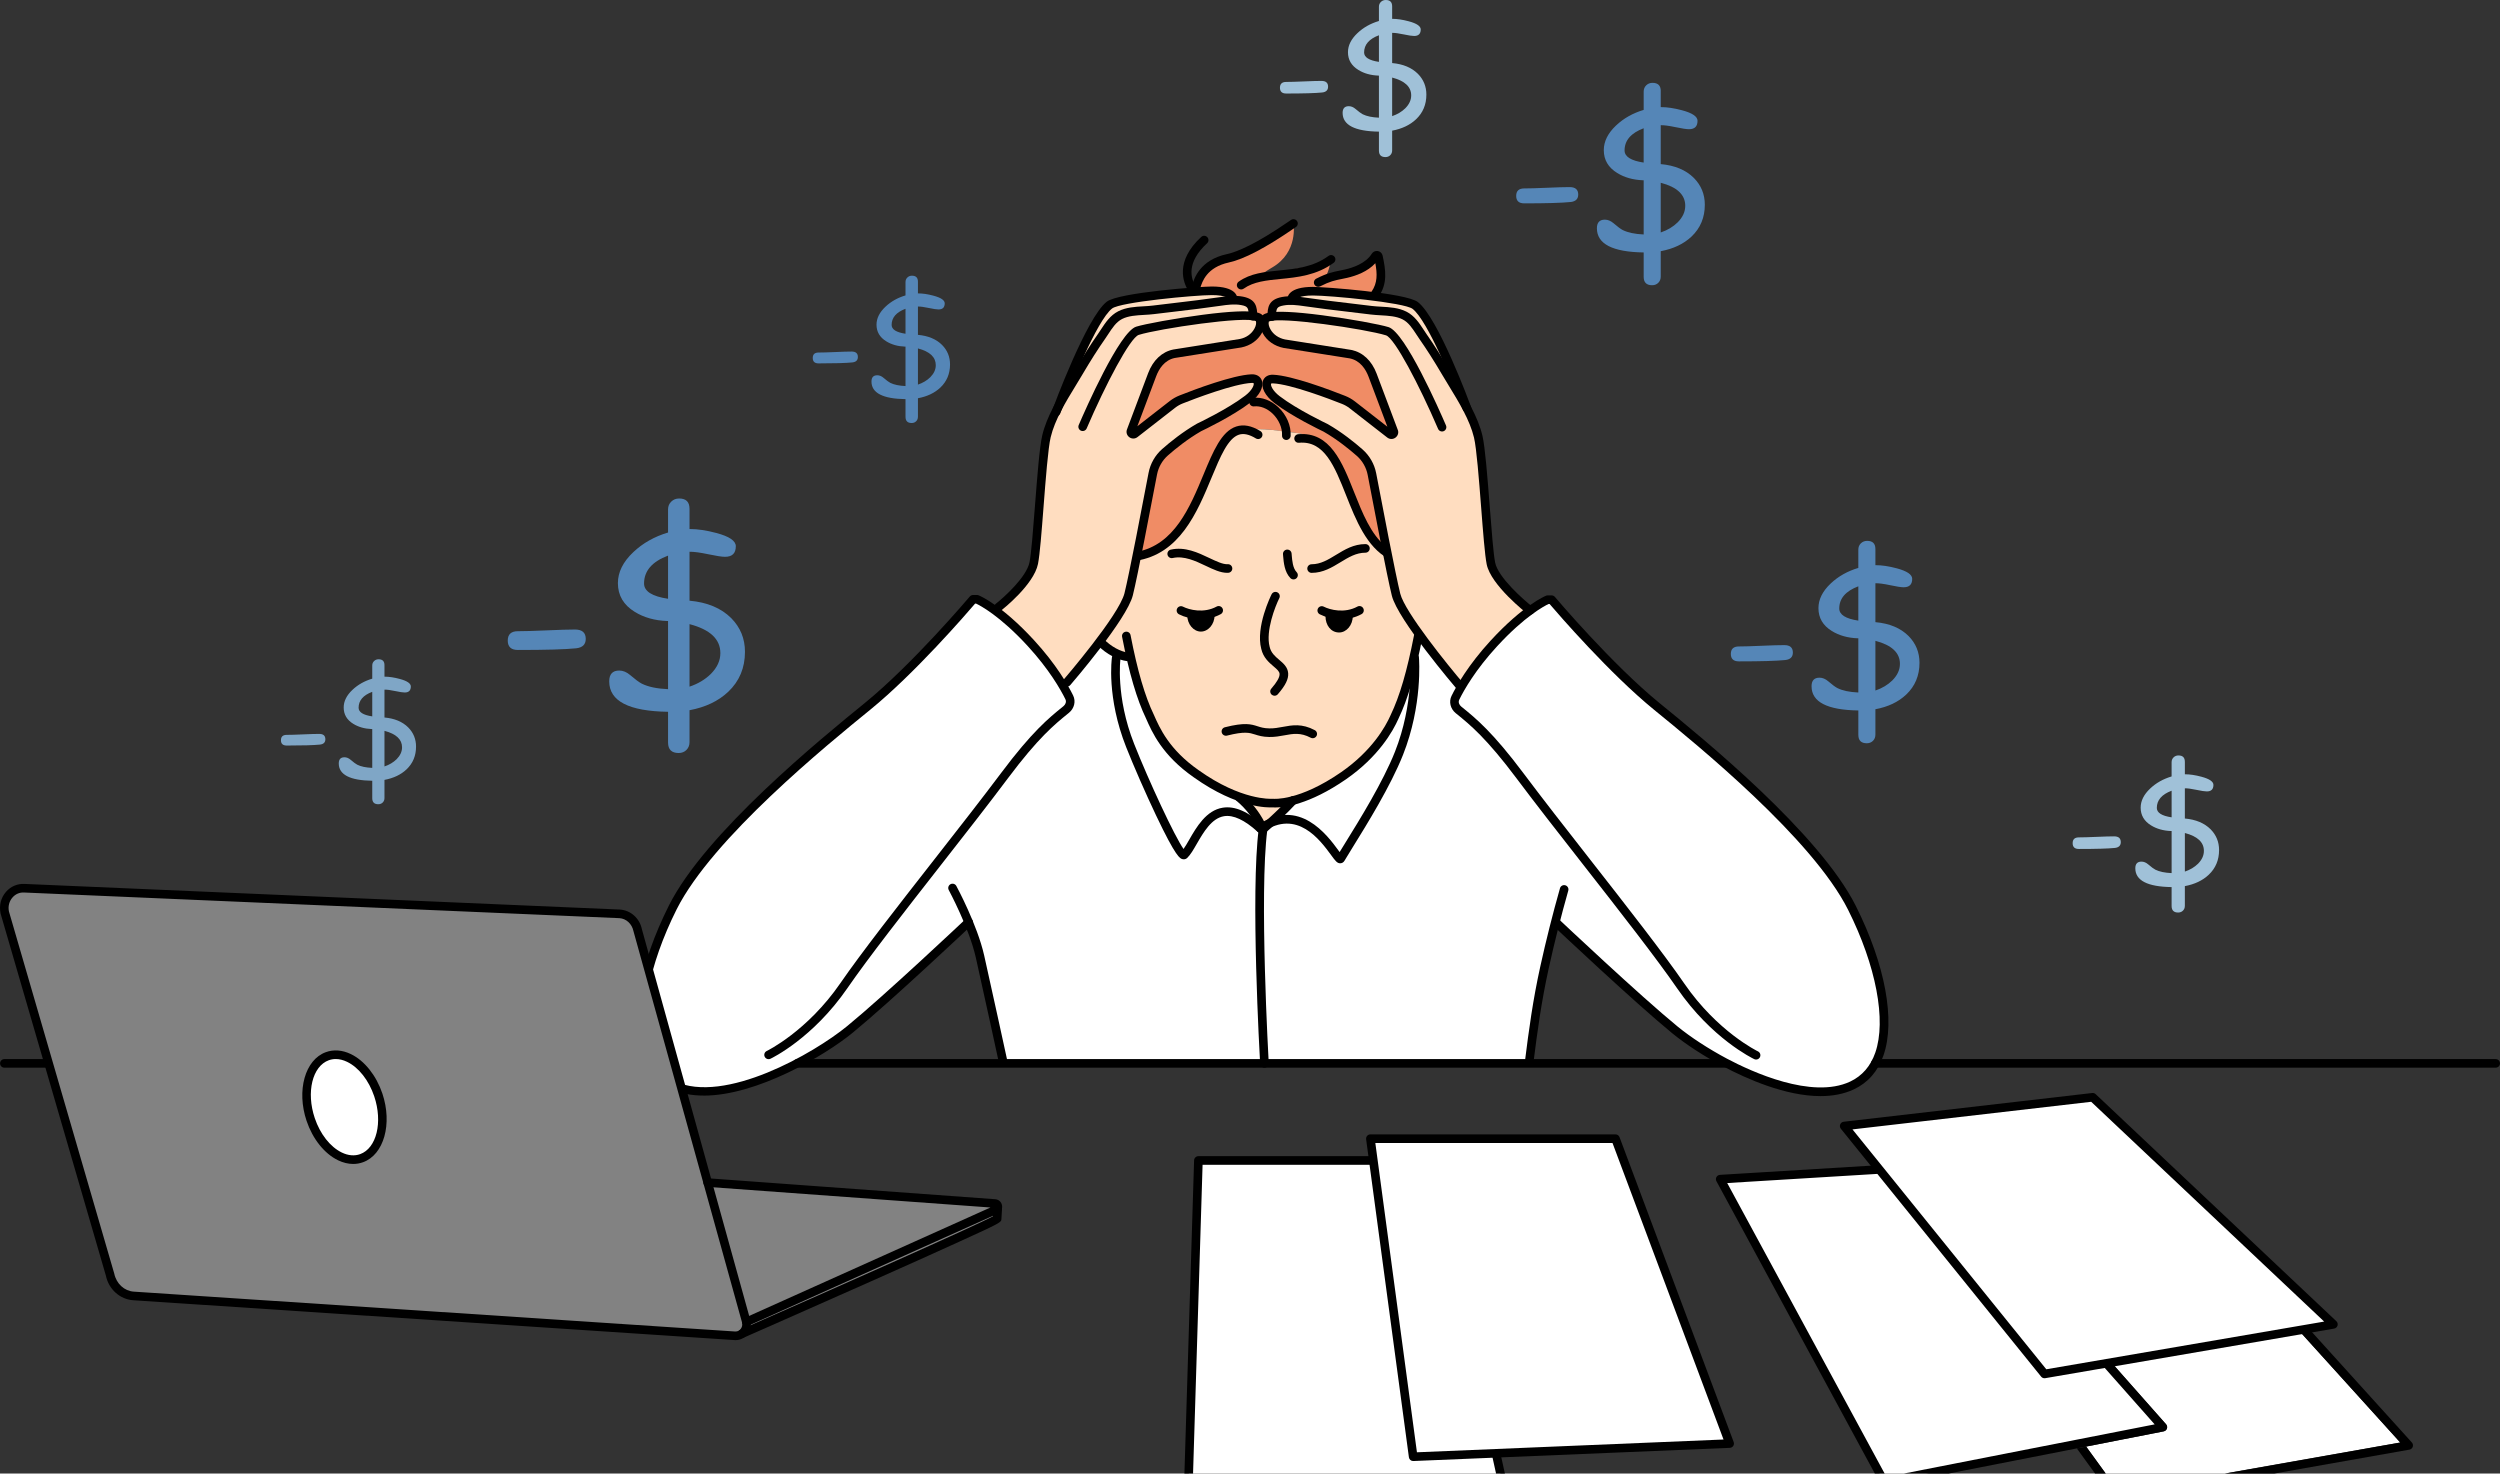 <svg width="151" height="89" viewBox="0 0 151 89" fill="none" xmlns="http://www.w3.org/2000/svg">
<rect x="0" y="0" width="151" height="89" fill="#333333" stroke="none"/>
<g clip-path="url(#clip0_859_2018)">
<path d="M83.595 24.093C83.388 23.603 83.252 23.082 83 22.612C82.875 22.379 82.717 22.159 82.51 21.991C82.315 21.835 82.089 21.714 81.863 21.61C81.337 21.368 80.773 21.214 80.207 21.095C79.589 20.965 78.962 20.881 78.334 20.818C78.289 20.814 78.26 20.835 78.246 20.866L77.562 20.758C77.12 20.668 76.721 20.407 76.503 20.013C76.395 19.817 76.329 19.595 76.38 19.376C76.594 19.506 76.824 19.599 77.076 19.618C77.406 19.643 77.731 19.54 78.046 19.439C79.349 19.018 80.652 18.599 81.954 18.179C82.437 18.024 82.959 17.838 83.225 17.408C83.584 16.825 83.322 16.076 83.053 15.448C82.789 15.632 82.525 15.815 82.261 15.999C82.049 16.147 81.833 16.297 81.587 16.379C81.076 16.549 80.463 16.42 80.029 16.737C80.183 16.625 80.37 15.899 80.388 15.716C80.069 15.814 79.775 15.996 79.44 16.073C79.084 16.155 78.713 16.15 78.356 16.228C77.924 16.321 77.377 16.494 76.854 16.721C76.842 16.721 76.829 16.72 76.817 16.72C76.576 16.715 76.331 16.731 76.084 16.759L76.218 16.56C76.395 16.43 76.601 16.294 76.844 16.153C78.434 15.229 78.126 13.5 78.126 13.5C77.98 13.591 75.648 15.281 74.169 15.602C72.533 15.958 72.32 17.127 72.219 17.415L74.612 18.948L75.116 18.198C75.254 18.239 75.377 18.299 75.473 18.387C75.462 18.402 75.451 18.419 75.446 18.437C75.419 18.535 75.497 18.627 75.569 18.699C75.606 18.736 75.644 18.772 75.682 18.81C75.693 18.896 75.691 18.992 75.676 19.1C76.283 19.12 76.173 19.632 75.987 19.991C75.681 20.604 74.937 20.769 74.31 20.833C72.753 21.353 70.206 20.957 69.6 22.966C69.293 23.805 68.09 25.627 68.637 26.317C69.684 25.778 70.124 24.412 71.322 24.08L71.231 24.183C76.892 21.702 77.731 23.297 72.425 25.819C71.144 26.694 69.972 27.213 69.627 28.616C69.402 29.801 68.948 32.181 68.588 33.953C68.717 33.887 68.842 33.807 68.961 33.705C69.84 33.048 69.784 33.66 70.773 32.564C71.927 31.249 73.08 28.439 73.355 27.672C74.289 25.425 76.101 25.881 78.354 26.155C79.453 26.319 80.543 27.012 81.203 28.985C81.587 30.19 82.191 31.248 82.905 32.562C83.131 32.98 83.436 33.23 83.815 33.541C83.473 31.831 83.071 29.728 82.864 28.638C82.769 28.136 82.51 27.681 82.125 27.343C81.639 26.915 80.899 26.319 80.067 25.842C80.067 25.842 78.231 24.978 77.127 24.133C76.358 23.544 76.332 22.871 76.89 22.895C77.92 22.94 79.998 23.705 80.945 24.072C81.403 24.444 81.835 24.848 82.328 25.176C82.626 25.373 82.948 25.537 83.229 25.757C83.462 25.939 83.691 26.152 83.98 26.239C84.039 26.256 84.121 26.206 84.112 26.138C84.023 25.437 83.873 24.747 83.596 24.093L83.595 24.093Z" fill="#F08C65"/>
<path d="M83.817 33.54C83.437 33.229 83.133 32.979 82.907 32.562C82.193 31.247 81.588 30.19 81.204 28.985C80.545 27.012 79.455 26.319 78.356 26.155C76.104 25.881 74.291 25.425 73.357 27.672C73.082 28.438 71.928 31.25 70.775 32.564C69.786 33.66 69.841 33.048 68.962 33.705C68.844 33.807 68.719 33.887 68.59 33.953C68.416 34.813 68.264 35.53 68.172 35.898C68.022 36.496 67.276 37.597 66.465 38.669L66.93 39.238C66.935 39.241 68.303 39.895 68.303 39.895C68.303 39.895 68.688 41.868 69.347 43.347C70.005 44.826 70.995 45.758 70.995 45.758C70.995 45.758 70.995 45.766 70.995 45.779C71.014 45.782 71.034 45.79 71.052 45.809C71.532 46.324 72.16 46.655 72.775 46.982C73.046 47.126 73.393 47.485 73.671 47.615C73.848 47.697 74.409 47.873 74.79 48.03C74.846 48.052 74.897 48.075 74.943 48.097C75.055 48.149 75.135 48.197 75.156 48.235C75.329 48.544 75.794 48.92 75.927 49.247C75.988 49.396 76.069 49.557 76.204 49.653C76.356 49.76 76.557 49.745 76.714 49.656C77.097 49.442 77.259 48.97 77.559 48.669C77.935 48.291 78.504 48.148 78.996 47.993C79.56 47.814 80.091 47.555 80.612 47.278C81.676 46.712 82.652 45.988 83.327 44.976C83.34 44.956 83.358 44.945 83.377 44.938C83.67 44.538 84.039 43.982 84.397 43.292C85.166 41.813 85.441 39.731 85.441 39.731C85.441 39.731 85.893 39.69 86.478 39.331C85.528 38.098 84.504 36.649 84.32 35.92C84.213 35.493 84.025 34.59 83.815 33.54H83.817Z" fill="#FFDDC0"/>
<path d="M111.859 54.838C109.732 50.594 103.045 45.09 100.09 42.685C97.135 40.28 93.717 36.222 93.717 36.222H93.481C93.481 36.222 92.312 36.693 90.532 38.546L88.203 41.461C88.203 41.461 86.789 39.588 85.933 38.485C85.923 38.472 85.905 38.466 85.89 38.473C85.596 38.618 85.792 39.704 85.45 39.88C85.445 39.783 85.166 41.811 84.397 43.291C84.039 43.98 83.67 44.535 83.377 44.935C83.358 44.942 83.341 44.954 83.327 44.974C82.652 45.987 81.676 46.711 80.612 47.276C80.091 47.553 79.56 47.812 78.996 47.991C78.504 48.146 77.935 48.289 77.559 48.666C77.259 48.969 77.097 49.44 76.715 49.654C76.557 49.743 76.356 49.758 76.204 49.651C76.069 49.556 75.988 49.394 75.927 49.245C75.794 48.918 75.33 48.542 75.156 48.233C75.135 48.195 75.055 48.147 74.944 48.095C74.914 48.097 74.885 48.098 74.855 48.101L74.79 48.029C74.41 47.872 73.849 47.697 73.671 47.613C73.393 47.484 73.046 47.124 72.775 46.981C72.16 46.655 71.532 46.323 71.052 45.807C71.034 45.788 71.015 45.781 70.995 45.778C70.995 45.764 70.995 45.756 70.995 45.756C70.995 45.756 70.006 44.825 69.347 43.346C68.688 41.866 68.303 39.894 68.303 39.894L66.935 39.239C66.621 39.114 66.365 38.994 66.324 38.925C66.125 39.278 64.329 41.673 64.216 41.442C63.899 40.8 63.572 40.268 62.262 38.843C62.158 38.73 62.057 38.624 61.957 38.52C61.313 37.998 60.613 37.525 60.106 36.869C59.414 36.361 59.012 36.199 59.012 36.199H58.775C58.775 36.199 55.357 40.257 52.402 42.662C49.447 45.067 42.761 50.572 40.633 54.815C38.506 59.059 37.62 64.127 40.633 65.542C43.647 66.957 49.025 64.068 51.33 62.182C53.452 60.446 57.745 56.415 58.413 55.787C58.963 56.186 59.199 57.004 59.337 57.715C59.771 59.929 60.205 62.143 60.639 64.356C60.639 64.356 92.237 64.437 92.36 64.18C92.542 61.352 93.172 58.482 93.926 55.739C93.968 55.73 93.991 55.724 93.991 55.724C93.991 55.724 98.86 60.32 101.165 62.206C103.47 64.092 108.847 66.98 111.861 65.565C114.875 64.15 113.988 59.082 111.861 54.838H111.859Z" fill="white"/>
<path d="M68.586 33.954C68.946 32.181 69.4 29.801 69.625 28.616C69.97 27.213 71.142 26.695 72.423 25.82C77.729 23.298 76.89 21.703 71.229 24.184L71.32 24.08C70.122 24.412 69.683 25.779 68.635 26.318C68.088 25.628 69.291 23.806 69.598 22.967C70.204 20.957 72.751 21.354 74.308 20.834C74.935 20.77 75.678 20.605 75.985 19.991C76.171 19.634 76.281 19.122 75.673 19.101C75.801 18.218 74.993 18.081 74.285 18.144L74.468 18.027C74.359 17.768 73.917 17.635 73.301 17.588C71.348 17.436 67.62 18.141 67.009 18.431C65.445 20.122 63.989 24.349 63.204 26.35C62.832 27.825 62.778 33.014 62.313 34.38L60.102 36.87C60.61 37.527 61.31 38 61.954 38.522C62.154 38.684 62.348 38.85 62.529 39.028C62.564 39.025 62.596 39.052 62.614 39.082C63.268 39.764 63.771 40.562 64.308 41.333C64.694 40.882 65.614 39.791 66.462 38.669C67.273 37.596 68.018 36.495 68.168 35.898C68.261 35.531 68.412 34.813 68.587 33.953L68.586 33.954Z" fill="#FFDDC0"/>
<path d="M90.051 34.034C89.814 32.855 89.578 27.609 89.283 26.372C89.145 25.796 88.896 25.221 88.601 24.66C88.192 23.579 86.511 19.253 85.478 18.453C84.915 18.017 80.875 17.65 79.563 17.597C79.455 17.592 79.363 17.59 79.295 17.59C78.019 17.59 78.019 18.049 78.019 18.049L78.201 18.166C77.958 18.149 77.713 18.152 77.479 18.196C76.883 18.308 76.814 18.563 76.813 19.123C76.582 19.154 76.432 19.21 76.4 19.3C76.311 19.543 76.38 19.794 76.501 20.013C76.719 20.407 77.118 20.669 77.56 20.758L78.244 20.866C78.258 20.835 78.287 20.814 78.332 20.819C78.96 20.881 79.587 20.966 80.205 21.095C80.771 21.214 81.334 21.369 81.861 21.61C82.087 21.714 82.313 21.834 82.507 21.992C82.714 22.159 82.873 22.38 82.998 22.612C83.251 23.082 83.386 23.603 83.593 24.093C83.87 24.747 84.019 25.436 84.109 26.138C84.117 26.205 84.035 26.256 83.977 26.238C83.689 26.152 83.458 25.94 83.226 25.757C82.945 25.536 82.622 25.373 82.325 25.175C81.831 24.848 81.4 24.443 80.942 24.072C79.995 23.703 77.917 22.939 76.887 22.894C76.329 22.87 76.354 23.543 77.123 24.132C78.227 24.978 80.063 25.841 80.063 25.841C80.896 26.319 81.636 26.914 82.122 27.343C82.506 27.681 82.766 28.135 82.861 28.638C83.067 29.728 83.469 31.83 83.812 33.54C84.022 34.59 84.21 35.492 84.317 35.92C84.5 36.649 85.525 38.097 86.475 39.331C86.51 39.376 86.546 39.421 86.58 39.466C87.434 40.566 88.198 41.462 88.198 41.462L90.528 38.548C90.532 38.543 92.174 36.69 92.174 36.69C90.505 35.333 90.073 34.154 90.049 34.034L90.051 34.034Z" fill="#FFDDC0"/>
<path d="M77.031 48.772C76.946 48.772 76.888 48.768 76.859 48.765H76.828C76.644 48.776 74.763 48.844 72.108 46.953C70.198 45.624 69.585 44.228 69.219 43.393C68.662 42.236 68.201 40.666 67.774 38.462C67.747 38.321 67.839 38.185 67.981 38.158C68.122 38.13 68.259 38.222 68.286 38.364C68.705 40.523 69.152 42.052 69.694 43.176C70.042 43.969 70.618 45.282 72.409 46.527C74.978 48.357 76.78 48.247 76.8 48.246H76.875C76.886 48.245 76.897 48.246 76.908 48.247C76.922 48.248 78.455 48.405 81.011 46.636C82.853 45.355 83.672 43.924 83.997 43.185C84.542 42.052 84.989 40.523 85.408 38.363C85.435 38.222 85.571 38.13 85.713 38.157C85.855 38.184 85.947 38.321 85.92 38.462C85.492 40.666 85.031 42.235 84.471 43.401C84.128 44.182 83.256 45.708 81.309 47.062C79.063 48.616 77.547 48.771 77.033 48.771L77.031 48.772Z" fill="black"/>
<path d="M68.118 39.413C67.713 39.36 67.117 39.081 66.609 38.543C66.55 38.608 66.491 38.673 66.433 38.739C66.38 38.809 66.325 38.878 66.269 38.947C66.861 39.552 67.553 39.863 68.049 39.928C68.061 39.93 68.073 39.93 68.084 39.93C68.213 39.93 68.325 39.836 68.343 39.705C68.362 39.563 68.261 39.432 68.119 39.413L68.118 39.413Z" fill="black"/>
<path d="M76.983 42.023C76.923 42.023 76.862 42.002 76.813 41.96C76.704 41.865 76.692 41.701 76.787 41.593C77.133 41.195 77.301 40.895 77.286 40.703C77.275 40.554 77.14 40.433 76.922 40.248C76.645 40.012 76.3 39.719 76.18 39.191C75.83 37.864 76.765 35.974 76.805 35.894C76.87 35.766 77.026 35.713 77.154 35.778C77.284 35.842 77.336 35.998 77.271 36.126C77.023 36.621 76.435 38.114 76.686 39.066C76.77 39.434 77.008 39.637 77.26 39.851C77.515 40.067 77.778 40.291 77.806 40.663C77.833 41.013 77.64 41.405 77.18 41.933C77.129 41.992 77.057 42.023 76.984 42.023H76.983Z" fill="black"/>
<path d="M74.12 34.599C73.718 34.599 73.283 34.394 72.825 34.175C72.209 33.883 71.51 33.552 70.83 33.705C70.69 33.736 70.55 33.649 70.518 33.509C70.487 33.369 70.574 33.229 70.715 33.198C71.571 33.004 72.357 33.376 73.049 33.706C73.47 33.905 73.867 34.096 74.156 34.078C74.301 34.07 74.422 34.179 74.431 34.323C74.439 34.466 74.329 34.589 74.185 34.597C74.164 34.598 74.142 34.599 74.121 34.599L74.12 34.599Z" fill="black"/>
<path d="M79.221 34.601C79.077 34.601 78.961 34.484 78.961 34.341C78.961 34.198 79.078 34.081 79.221 34.081C79.765 34.081 80.217 33.806 80.694 33.515C81.22 33.195 81.763 32.863 82.472 32.863C82.616 32.863 82.732 32.98 82.732 33.123C82.732 33.266 82.615 33.383 82.472 33.383C81.91 33.383 81.452 33.662 80.966 33.958C80.447 34.274 79.911 34.601 79.221 34.601H79.221Z" fill="black"/>
<path d="M83.69 32.996C82.799 32.27 82.291 30.991 81.793 29.737C81.076 27.928 80.338 26.056 78.413 26.226C78.27 26.238 78.164 26.365 78.177 26.507C78.19 26.65 78.31 26.758 78.459 26.743C79.988 26.606 80.603 28.147 81.309 29.928C81.898 31.415 82.543 33.04 83.864 33.75C83.831 33.493 83.774 33.241 83.69 32.995V32.996Z" fill="black"/>
<path d="M76.128 26.037C75.587 25.708 75.11 25.618 74.67 25.761C73.776 26.052 73.276 27.257 72.696 28.653C71.862 30.661 70.928 32.9 68.678 33.33C68.653 33.511 68.624 33.691 68.594 33.872C71.251 33.487 72.31 30.942 73.177 28.852C73.708 27.575 74.166 26.472 74.832 26.255C75.117 26.162 75.453 26.236 75.856 26.481C75.979 26.556 76.14 26.517 76.214 26.395C76.29 26.272 76.251 26.112 76.128 26.037H76.128Z" fill="black"/>
<path d="M77.696 26.574C77.691 26.574 77.687 26.574 77.682 26.574C77.538 26.566 77.428 26.444 77.435 26.3C77.459 25.844 77.238 25.337 76.858 24.976C76.527 24.663 76.122 24.506 75.745 24.545C75.604 24.561 75.474 24.456 75.459 24.314C75.443 24.171 75.547 24.043 75.69 24.028C76.219 23.973 76.774 24.181 77.216 24.599C77.711 25.068 77.987 25.714 77.955 26.328C77.947 26.466 77.832 26.574 77.695 26.574H77.696Z" fill="black"/>
<path fill-rule="evenodd" clip-rule="evenodd" d="M72.887 37.139C72.619 37.153 72.328 37.148 72.064 37.082C72.01 37.073 71.957 37.058 71.903 37.047C71.836 37.046 71.779 37.035 71.723 37.02C71.717 37.067 71.711 37.114 71.711 37.163C71.711 37.711 72.096 38.148 72.535 38.148C72.975 38.148 73.36 37.71 73.36 37.163C73.36 37.136 73.355 37.112 73.353 37.086C73.198 37.12 73.037 37.133 72.887 37.14L72.887 37.139Z" fill="black"/>
<path fill-rule="evenodd" clip-rule="evenodd" d="M81.475 37.054C81.285 37.071 81.096 37.092 80.905 37.097C80.64 37.103 80.326 37.103 80.109 36.93C80.076 37.019 80.059 37.114 80.059 37.216C80.059 37.764 80.388 38.203 80.882 38.203C81.322 38.203 81.707 37.764 81.707 37.216C81.707 37.155 81.7 37.096 81.691 37.038C81.619 37.044 81.547 37.05 81.475 37.054Z" fill="black"/>
<path d="M79.287 44.588C79.246 44.588 79.205 44.579 79.166 44.558C78.551 44.234 78.102 44.316 77.582 44.413C77.298 44.465 77.005 44.52 76.663 44.514C76.258 44.508 76.017 44.431 75.804 44.363C75.466 44.256 75.173 44.162 74.11 44.431C73.97 44.465 73.829 44.382 73.793 44.243C73.758 44.104 73.843 43.962 73.982 43.927C75.19 43.621 75.566 43.741 75.963 43.868C76.159 43.931 76.344 43.99 76.671 43.995C76.959 44.001 77.216 43.952 77.488 43.902C78.052 43.797 78.635 43.69 79.41 44.1C79.538 44.167 79.586 44.324 79.519 44.451C79.471 44.539 79.382 44.589 79.288 44.589L79.287 44.588Z" fill="black"/>
<path d="M72.493 37.4C71.998 37.4 71.541 37.271 71.213 37.105C71.085 37.04 71.033 36.883 71.099 36.755C71.164 36.628 71.321 36.576 71.449 36.641C71.838 36.838 72.705 37.059 73.484 36.637C73.61 36.568 73.768 36.615 73.837 36.742C73.906 36.868 73.859 37.026 73.733 37.094C73.326 37.315 72.897 37.4 72.493 37.4Z" fill="black"/>
<path d="M80.998 37.4C80.502 37.4 80.045 37.271 79.717 37.105C79.588 37.04 79.538 36.883 79.603 36.755C79.667 36.628 79.825 36.576 79.953 36.641C80.342 36.839 81.209 37.06 81.988 36.637C82.114 36.568 82.272 36.615 82.341 36.742C82.41 36.868 82.364 37.026 82.237 37.094C81.83 37.315 81.401 37.4 80.998 37.4Z" fill="black"/>
<path d="M78.129 34.997C78.061 34.997 77.994 34.971 77.942 34.919C77.581 34.55 77.534 33.967 77.501 33.58L77.493 33.478C77.48 33.335 77.586 33.209 77.729 33.196C77.877 33.184 77.999 33.289 78.012 33.431L78.021 33.538C78.046 33.849 78.085 34.32 78.315 34.556C78.415 34.659 78.413 34.823 78.31 34.923C78.26 34.973 78.194 34.997 78.128 34.997H78.129Z" fill="black"/>
<path d="M60.315 36.925C60.238 36.925 60.162 36.891 60.11 36.825C60.021 36.712 60.041 36.549 60.154 36.461C60.658 36.066 62.006 34.847 62.183 33.958C62.289 33.431 62.397 32.039 62.511 30.565C62.648 28.8 62.79 26.974 62.954 26.287C63.225 25.149 63.916 24.018 64.526 23.021C64.66 22.802 64.792 22.586 64.916 22.376C65.447 21.476 65.879 20.798 66.315 20.175C66.379 20.084 66.44 19.99 66.502 19.895C66.762 19.498 67.056 19.048 67.539 18.803C68.015 18.561 68.551 18.53 69.07 18.501C69.269 18.489 69.457 18.479 69.635 18.456C70.077 18.401 70.518 18.349 70.96 18.297C71.836 18.193 72.743 18.087 73.628 17.956C74.095 17.887 74.59 17.827 75.058 17.915C75.869 18.068 75.935 18.54 75.937 19.097C75.937 19.241 75.823 19.363 75.676 19.358C75.533 19.358 75.416 19.242 75.416 19.098C75.415 18.599 75.382 18.505 74.963 18.426C74.574 18.353 74.146 18.405 73.706 18.471C72.812 18.603 71.903 18.71 71.022 18.814C70.581 18.865 70.141 18.917 69.701 18.972C69.505 18.997 69.299 19.009 69.1 19.02C68.635 19.047 68.154 19.074 67.776 19.266C67.417 19.449 67.185 19.804 66.939 20.18C66.874 20.279 66.809 20.378 66.743 20.473C66.315 21.084 65.889 21.753 65.366 22.639C65.241 22.852 65.108 23.07 64.972 23.292C64.382 24.256 63.714 25.35 63.461 26.407C63.306 27.056 63.16 28.941 63.031 30.605C62.916 32.095 62.807 33.503 62.695 34.06C62.443 35.319 60.556 36.807 60.476 36.87C60.428 36.907 60.371 36.925 60.315 36.925Z" fill="black"/>
<path d="M64.448 41.469C64.388 41.469 64.328 41.449 64.278 41.407C64.169 41.313 64.157 41.149 64.251 41.04C64.284 41.001 67.583 37.169 67.919 35.83C68.197 34.722 69.028 30.378 69.373 28.563C69.478 28.007 69.77 27.495 70.195 27.121C70.681 26.694 71.44 26.081 72.297 25.589C72.303 25.586 72.309 25.582 72.315 25.58C72.334 25.572 74.139 24.718 75.208 23.899C75.642 23.567 75.757 23.247 75.721 23.151C75.714 23.132 75.662 23.125 75.614 23.128C74.528 23.175 72.141 24.089 71.436 24.368C71.273 24.432 71.12 24.52 70.981 24.627L68.704 26.4C68.554 26.517 68.351 26.517 68.2 26.4C68.05 26.282 68.001 26.086 68.079 25.912L69.347 22.541C69.643 21.756 70.183 21.248 70.869 21.11L74.89 20.474C75.267 20.398 75.588 20.174 75.761 19.861C75.859 19.684 75.891 19.529 75.857 19.398C75.23 19.069 69.985 19.852 68.781 20.227C68.261 20.39 66.772 23.228 65.634 25.878C65.577 26.009 65.424 26.07 65.291 26.014C65.159 25.957 65.098 25.805 65.155 25.672C65.557 24.736 67.617 20.046 68.626 19.731C69.135 19.572 70.956 19.232 72.629 19.014C76.109 18.561 76.25 18.951 76.335 19.183C76.439 19.468 76.399 19.78 76.217 20.111C75.97 20.558 75.519 20.877 74.982 20.985L70.96 21.621C70.327 21.749 69.997 22.291 69.834 22.723L68.697 25.745L70.662 24.215C70.842 24.078 71.038 23.967 71.245 23.885C72.174 23.517 74.457 22.657 75.592 22.608C75.889 22.596 76.123 22.731 76.211 22.973C76.352 23.359 76.083 23.884 75.526 24.311C74.442 25.141 72.71 25.968 72.547 26.045C71.732 26.514 71.006 27.1 70.54 27.51C70.202 27.808 69.969 28.217 69.885 28.659C69.539 30.479 68.706 34.834 68.424 35.956C68.059 37.413 64.785 41.217 64.646 41.378C64.595 41.438 64.522 41.469 64.448 41.469V41.469Z" fill="black"/>
<path d="M63.796 25.14C63.766 25.14 63.736 25.134 63.706 25.124C63.571 25.075 63.502 24.926 63.551 24.791C63.635 24.562 65.624 19.173 66.85 18.222C67.572 17.664 72.526 17.305 73.193 17.305C74.656 17.305 74.73 17.903 74.73 18.023C74.73 18.167 74.613 18.283 74.47 18.283C74.338 18.283 74.228 18.185 74.211 18.057C74.192 18.027 74.031 17.824 73.194 17.824C72.17 17.824 67.671 18.245 67.171 18.633C66.25 19.346 64.6 23.448 64.041 24.969C64.002 25.074 63.902 25.14 63.796 25.14H63.796Z" fill="black"/>
<path d="M42.505 66.173C41.788 66.173 41.114 66.053 40.521 65.775C39.666 65.374 39.063 64.684 38.73 63.725C37.998 61.617 38.622 58.242 40.4 54.697C42.603 50.301 49.602 44.603 52.237 42.459C55.138 40.097 58.541 36.07 58.575 36.03C58.624 35.972 58.697 35.938 58.775 35.938H59.011C59.045 35.938 59.077 35.944 59.108 35.957C59.164 35.978 60.486 36.525 62.453 38.666C63.803 40.133 64.514 41.39 64.818 42.008C64.992 42.361 64.887 42.791 64.563 43.054L64.502 43.104C63.705 43.75 62.714 44.554 60.874 47.013C59.758 48.505 58.342 50.316 56.842 52.233C54.669 55.011 52.423 57.883 51.189 59.676C49.105 62.705 46.639 63.9 46.535 63.949C46.406 64.009 46.25 63.956 46.188 63.826C46.126 63.697 46.181 63.542 46.311 63.48C46.336 63.468 48.759 62.289 50.759 59.383C52.002 57.576 54.254 54.697 56.431 51.913C57.929 49.998 59.344 48.189 60.457 46.703C62.334 44.193 63.354 43.365 64.173 42.701L64.235 42.651C64.348 42.559 64.428 42.395 64.351 42.237C64.059 41.644 63.375 40.438 62.07 39.017C60.386 37.185 59.192 36.569 58.956 36.458H58.896C58.365 37.08 55.259 40.671 52.568 42.863C49.956 44.989 43.02 50.635 40.866 54.931C39.176 58.303 38.546 61.608 39.224 63.557C39.51 64.378 40.021 64.967 40.745 65.307C43.768 66.725 49.166 63.617 51.164 61.981C53.436 60.123 58.276 55.558 58.324 55.512C58.429 55.414 58.593 55.418 58.693 55.522C58.792 55.626 58.787 55.791 58.682 55.889C58.634 55.935 53.78 60.513 51.495 62.383C49.797 63.773 45.713 66.175 42.506 66.175L42.505 66.173Z" fill="black"/>
<path d="M92.416 37.129C92.361 37.129 92.304 37.111 92.257 37.074C92.166 37.004 90.049 35.343 89.796 34.084C89.684 33.527 89.575 32.12 89.46 30.63C89.33 28.966 89.185 27.08 89.03 26.431C88.778 25.375 88.109 24.281 87.52 23.317C87.384 23.094 87.251 22.876 87.125 22.663C86.603 21.777 86.177 21.109 85.748 20.497C85.682 20.402 85.618 20.303 85.552 20.204C85.306 19.828 85.074 19.472 84.715 19.29C84.337 19.097 83.855 19.07 83.391 19.044C83.192 19.032 82.986 19.02 82.79 18.996C82.35 18.941 81.91 18.889 81.469 18.837C80.589 18.733 79.679 18.626 78.786 18.494C78.346 18.429 77.918 18.377 77.529 18.45C77.11 18.528 77.076 18.624 77.076 19.121C77.076 19.264 76.959 19.381 76.815 19.381C76.671 19.381 76.554 19.264 76.555 19.121C76.555 18.564 76.622 18.091 77.432 17.939C77.9 17.851 78.395 17.91 78.862 17.979C79.748 18.11 80.654 18.217 81.531 18.32C81.972 18.372 82.415 18.425 82.855 18.48C83.034 18.502 83.222 18.513 83.421 18.524C83.939 18.553 84.476 18.584 84.952 18.826C85.435 19.072 85.729 19.522 85.989 19.919C86.051 20.014 86.112 20.108 86.175 20.198C86.613 20.822 87.044 21.5 87.575 22.398C87.699 22.609 87.831 22.824 87.965 23.045C88.575 24.042 89.266 25.172 89.537 26.309C89.701 26.997 89.842 28.823 89.98 30.588C90.094 32.062 90.202 33.454 90.307 33.981C90.486 34.87 92.006 36.218 92.577 36.663C92.691 36.751 92.711 36.914 92.622 37.027C92.571 37.093 92.495 37.128 92.416 37.128V37.129Z" fill="black"/>
<path d="M88.202 41.721C88.128 41.721 88.055 41.69 88.004 41.63C87.858 41.459 84.433 37.438 84.068 35.982C83.784 34.851 82.953 30.503 82.608 28.685C82.524 28.243 82.292 27.834 81.953 27.536C81.487 27.126 80.761 26.539 79.946 26.071C79.784 25.994 78.052 25.167 76.968 24.337C76.41 23.91 76.141 23.385 76.282 22.999C76.37 22.758 76.599 22.621 76.902 22.634C78.037 22.683 80.32 23.544 81.249 23.911C81.457 23.994 81.653 24.104 81.83 24.241L83.797 25.773L82.659 22.749C82.496 22.318 82.166 21.776 81.522 21.646L77.523 21.014C76.974 20.903 76.523 20.585 76.276 20.138C76.094 19.807 76.054 19.495 76.158 19.21C76.243 18.977 76.385 18.589 79.864 19.041C81.538 19.258 83.358 19.598 83.868 19.758C84.877 20.072 86.936 24.762 87.339 25.699C87.395 25.831 87.334 25.984 87.202 26.041C87.07 26.097 86.917 26.036 86.86 25.904C85.722 23.255 84.233 20.416 83.713 20.254C82.509 19.879 77.265 19.096 76.637 19.425C76.603 19.555 76.636 19.711 76.733 19.887C76.906 20.2 77.227 20.425 77.616 20.503L81.615 21.135C82.311 21.275 82.851 21.783 83.148 22.567L84.422 25.953C84.494 26.113 84.445 26.309 84.294 26.427C84.144 26.544 83.941 26.544 83.79 26.427L81.512 24.653C81.374 24.547 81.221 24.46 81.058 24.396C80.353 24.116 77.967 23.202 76.881 23.155C76.832 23.151 76.78 23.16 76.773 23.178C76.738 23.275 76.853 23.594 77.287 23.927C78.356 24.745 80.161 25.598 80.18 25.607C80.186 25.61 80.192 25.613 80.198 25.617C81.054 26.108 81.814 26.721 82.3 27.148C82.725 27.523 83.017 28.035 83.122 28.59C83.466 30.403 84.296 34.74 84.576 35.858C84.855 36.969 87.433 40.16 88.403 41.295C88.497 41.404 88.483 41.568 88.374 41.661C88.324 41.703 88.264 41.723 88.205 41.723L88.202 41.721ZM83.933 26.139C83.934 26.142 83.936 26.146 83.938 26.149L83.933 26.139Z" fill="black"/>
<path d="M88.604 24.918C88.498 24.918 88.398 24.852 88.359 24.747C87.827 23.295 86.242 19.369 85.321 18.656C84.82 18.269 80.322 17.848 79.298 17.848C78.46 17.848 78.299 18.051 78.281 18.081C78.263 18.208 78.155 18.306 78.022 18.306C77.878 18.306 77.762 18.19 77.762 18.047C77.762 17.927 77.835 17.328 79.298 17.328C79.965 17.328 84.92 17.687 85.641 18.246C86.868 19.196 88.769 24.35 88.849 24.569C88.898 24.704 88.829 24.853 88.693 24.902C88.664 24.913 88.633 24.918 88.604 24.918Z" fill="black"/>
<path d="M109.959 66.205C107.847 66.205 105.498 65.162 104.074 64.407C102.937 63.804 101.815 63.074 100.997 62.404C98.712 60.534 93.858 55.956 93.81 55.911C93.705 55.812 93.7 55.648 93.799 55.543C93.898 55.439 94.063 55.435 94.168 55.533C94.216 55.579 99.056 60.144 101.328 62.003C102.121 62.652 103.211 63.361 104.319 63.949C105.782 64.725 109.436 66.413 111.747 65.329C112.471 64.989 112.983 64.4 113.268 63.579C113.945 61.63 113.315 58.325 111.625 54.953C109.471 50.657 102.536 45.011 99.924 42.885C97.233 40.694 94.126 37.102 93.595 36.48H93.535C93.301 36.59 92.106 37.206 90.421 39.04C89.117 40.459 88.432 41.666 88.14 42.259C88.062 42.417 88.142 42.581 88.256 42.673L88.318 42.723C89.137 43.388 90.156 44.214 92.034 46.725C93.147 48.212 94.561 50.021 96.059 51.936C98.237 54.719 100.488 57.598 101.731 59.405C103.736 62.319 106.154 63.49 106.179 63.502C106.309 63.564 106.364 63.719 106.302 63.848C106.24 63.978 106.085 64.033 105.955 63.971C105.851 63.922 103.386 62.728 101.302 59.699C100.068 57.906 97.822 55.033 95.649 52.256C94.149 50.339 92.733 48.528 91.617 47.036C89.778 44.578 88.786 43.773 87.99 43.127L87.928 43.077C87.604 42.814 87.499 42.384 87.673 42.031C87.977 41.413 88.689 40.157 90.038 38.689C92.006 36.549 93.328 36.002 93.383 35.98C93.414 35.968 93.447 35.961 93.48 35.961H93.717C93.794 35.961 93.866 35.995 93.916 36.054C93.951 36.094 97.353 40.121 100.255 42.482C102.89 44.628 109.888 50.325 112.093 54.721C113.87 58.266 114.494 61.641 113.761 63.749C113.428 64.707 112.825 65.397 111.97 65.799C111.356 66.086 110.671 66.205 109.959 66.205H109.959Z" fill="black"/>
<path d="M60.568 64.295C60.447 64.295 60.34 64.211 60.313 64.09C60.304 64.046 59.343 59.623 58.935 57.818C58.534 56.048 57.317 53.781 57.305 53.759C57.236 53.632 57.284 53.474 57.411 53.406C57.537 53.338 57.696 53.386 57.763 53.512C57.815 53.607 59.026 55.863 59.443 57.704C59.852 59.512 60.813 63.935 60.823 63.98C60.853 64.121 60.764 64.259 60.623 64.289C60.605 64.293 60.586 64.295 60.568 64.295V64.295Z" fill="black"/>
<path d="M74.968 17.483C74.887 17.483 74.807 17.445 74.756 17.374C74.672 17.258 74.699 17.096 74.816 17.012C75.519 16.507 76.378 16.423 77.287 16.333C78.287 16.234 79.321 16.132 80.243 15.457C80.36 15.371 80.522 15.397 80.608 15.513C80.692 15.629 80.668 15.791 80.552 15.876C79.515 16.636 78.359 16.749 77.338 16.85C76.5 16.933 75.71 17.011 75.12 17.434C75.074 17.466 75.021 17.483 74.968 17.483Z" fill="black"/>
<path d="M72.218 17.673C72.189 17.673 72.16 17.668 72.132 17.658C71.996 17.61 71.924 17.462 71.972 17.327C71.979 17.305 71.988 17.277 71.998 17.244C72.126 16.823 72.467 15.704 74.112 15.346C74.694 15.22 75.816 14.773 77.863 13.362C77.927 13.318 77.97 13.288 77.987 13.278C78.109 13.202 78.27 13.239 78.346 13.361C78.423 13.482 78.386 13.643 78.264 13.719C78.249 13.727 78.214 13.752 78.16 13.789C76.461 14.961 75.136 15.656 74.223 15.854C72.877 16.147 72.61 17.022 72.496 17.396C72.484 17.437 72.473 17.471 72.463 17.499C72.426 17.606 72.325 17.672 72.217 17.672L72.218 17.673Z" fill="black"/>
<path d="M83.061 18.015C83.01 18.015 82.958 18 82.912 17.968C82.794 17.886 82.765 17.725 82.847 17.607C83.204 17.092 83.188 16.541 83.07 15.898C82.601 16.408 81.904 16.659 81.362 16.783C81.245 16.809 81.138 16.831 81.034 16.852C80.638 16.931 80.326 16.993 79.739 17.294C79.611 17.36 79.454 17.309 79.388 17.181C79.323 17.054 79.373 16.897 79.501 16.831C80.153 16.496 80.532 16.421 80.932 16.342C81.031 16.322 81.135 16.301 81.246 16.276C81.689 16.175 82.487 15.918 82.854 15.328C82.932 15.202 83.076 15.136 83.222 15.162C83.366 15.186 83.479 15.295 83.51 15.438C83.701 16.327 83.815 17.126 83.276 17.902C83.225 17.975 83.144 18.014 83.061 18.014L83.061 18.015Z" fill="black"/>
<path d="M71.99 17.674C71.903 17.674 71.817 17.631 71.768 17.551C71.471 17.07 70.953 15.791 72.554 14.311C72.66 14.214 72.825 14.22 72.922 14.326C73.02 14.431 73.014 14.596 72.908 14.693C71.637 15.868 71.926 16.817 72.212 17.279C72.287 17.401 72.249 17.561 72.126 17.637C72.084 17.663 72.037 17.676 71.99 17.676L71.99 17.674Z" fill="black"/>
<path d="M71.501 51.902C71.478 51.902 71.455 51.899 71.432 51.895C71.277 51.86 71.042 51.807 69.824 49.245C69.204 47.939 68.478 46.284 68.02 45.126C66.828 42.114 67.149 39.788 67.163 39.691C67.184 39.549 67.316 39.451 67.459 39.471C67.601 39.492 67.7 39.623 67.679 39.766C67.676 39.788 67.367 42.061 68.504 44.935C69.39 47.172 70.953 50.533 71.486 51.278C71.594 51.127 71.712 50.922 71.834 50.71C72.264 49.963 72.852 48.941 73.858 48.784C74.586 48.67 75.387 49.018 76.303 49.849C76.409 49.945 76.417 50.11 76.32 50.215C76.223 50.322 76.059 50.329 75.952 50.233C75.171 49.525 74.494 49.211 73.939 49.297C73.18 49.416 72.685 50.277 72.286 50.968C72.08 51.326 71.902 51.635 71.704 51.822C71.647 51.874 71.576 51.903 71.5 51.903L71.501 51.902Z" fill="black"/>
<path d="M80.946 52.143C80.763 52.143 80.654 51.995 80.403 51.652C79.734 50.739 78.342 48.837 76.279 50.254C76.16 50.336 75.998 50.306 75.917 50.188C75.836 50.07 75.865 49.907 75.984 49.826C78.463 48.122 80.179 50.464 80.825 51.345C80.853 51.385 80.883 51.426 80.913 51.465C81.013 51.301 81.13 51.113 81.259 50.903C82.11 49.53 83.533 47.232 84.257 45.402C85.4 42.517 85.187 39.778 85.184 39.75C85.173 39.607 85.279 39.482 85.422 39.469C85.564 39.459 85.691 39.564 85.704 39.707C85.714 39.823 85.931 42.59 84.742 45.593C84 47.466 82.562 49.789 81.702 51.177C81.495 51.511 81.322 51.792 81.199 52C81.149 52.084 81.061 52.138 80.964 52.142C80.958 52.142 80.953 52.142 80.946 52.142V52.143Z" fill="black"/>
<path d="M92.359 64.438C92.348 64.438 92.337 64.438 92.326 64.436C92.183 64.418 92.082 64.288 92.1 64.145C92.345 62.196 92.584 60.416 93.034 58.375C93.383 56.793 93.782 55.203 94.223 53.65C94.262 53.512 94.407 53.431 94.545 53.471C94.683 53.511 94.763 53.654 94.724 53.792C94.287 55.336 93.889 56.915 93.543 58.487C93.098 60.507 92.86 62.275 92.616 64.211C92.6 64.342 92.487 64.439 92.358 64.439L92.359 64.438Z" fill="black"/>
<path d="M76.289 50.343C76.269 50.343 76.25 50.341 76.231 50.336C76.15 50.317 76.083 50.261 76.05 50.186C75.744 49.482 75.269 48.852 74.677 48.363C74.566 48.272 74.55 48.108 74.642 47.997C74.733 47.886 74.898 47.871 75.009 47.962C75.574 48.428 76.042 49.011 76.377 49.661C76.913 49.187 77.431 48.684 77.92 48.162C78.018 48.057 78.183 48.051 78.288 48.15C78.394 48.248 78.399 48.412 78.301 48.517C77.721 49.136 77.101 49.729 76.459 50.28C76.411 50.321 76.351 50.343 76.29 50.343H76.289Z" fill="black"/>
<path d="M76.371 64.489C76.234 64.489 76.119 64.382 76.112 64.244C76.088 63.823 75.525 53.896 76.03 50.051C76.049 49.908 76.183 49.807 76.322 49.827C76.465 49.845 76.565 49.976 76.547 50.118C76.049 53.914 76.626 64.111 76.632 64.214C76.641 64.357 76.531 64.48 76.387 64.488C76.382 64.488 76.377 64.488 76.372 64.488L76.371 64.489Z" fill="black"/>
<path d="M150.738 64.488H113.268C113.124 64.488 113.008 64.372 113.008 64.228C113.008 64.085 113.125 63.969 113.268 63.969H150.738C150.883 63.969 150.999 64.085 150.999 64.228C150.999 64.372 150.882 64.488 150.738 64.488Z" fill="black"/>
<path d="M104.199 64.488H48.159C48.015 64.488 47.898 64.372 47.898 64.228C47.898 64.085 48.015 63.969 48.159 63.969H104.199C104.343 63.969 104.459 64.085 104.459 64.228C104.459 64.372 104.342 64.488 104.199 64.488Z" fill="black"/>
<path d="M39.867 64.488H0.264C0.12 64.488 0.004 64.372 0.004 64.228C0.004 64.085 0.121 63.969 0.264 63.969H39.867C40.011 63.969 40.127 64.085 40.127 64.228C40.127 64.372 40.011 64.488 39.867 64.488Z" fill="black"/>
<path d="M138.844 80.352L139.451 80.247L140.937 79.992L126.399 66.277L111.389 68.013L113.306 70.385L113.507 70.633L103.898 71.22L113.802 89.499L130.634 86.199L127.226 82.346L127.528 82.294L130.83 86.026C130.891 86.096 130.911 86.194 130.881 86.282C130.851 86.37 130.777 86.435 130.685 86.454L126.002 87.372L128.002 90.127L144.973 87.126L138.843 80.352H138.844Z" fill="white"/>
<path d="M104.47 87.193L97.575 68.777H82.772L82.914 69.835L82.949 70.095H72.385L71.758 90.411H90.939L90.36 87.78L90.624 87.769L104.47 87.193Z" fill="white"/>
<path d="M145.678 87.128L139.453 80.25L138.845 80.354L144.976 87.129L128.004 90.13L126.005 87.375L125.441 87.485L127.677 90.567C127.726 90.635 127.806 90.674 127.888 90.674C127.903 90.674 127.919 90.673 127.934 90.67L145.53 87.558C145.623 87.542 145.7 87.476 145.73 87.386C145.761 87.297 145.741 87.198 145.677 87.128H145.678Z" fill="black"/>
<path d="M126.005 87.373L130.688 86.454C130.779 86.436 130.854 86.371 130.884 86.282C130.914 86.195 130.894 86.097 130.832 86.027L127.53 82.294L126.927 82.398L130.141 86.032L125.588 86.925L113.943 89.208L104.324 71.456L113.524 70.895C113.58 70.891 113.628 70.867 113.669 70.834L113.308 70.387L103.885 70.961C103.796 70.967 103.716 71.017 103.673 71.094C103.63 71.172 103.63 71.266 103.672 71.344L113.576 89.624C113.621 89.709 113.71 89.76 113.805 89.76C113.821 89.76 113.838 89.758 113.855 89.755L125.442 87.483L126.005 87.373Z" fill="black"/>
<path d="M123.489 83.246C123.411 83.246 123.336 83.212 123.286 83.15L111.186 68.175C111.127 68.101 111.113 68.001 111.148 67.913C111.184 67.826 111.265 67.764 111.359 67.753L126.369 66.018C126.445 66.008 126.522 66.034 126.578 66.087L141.117 79.802C141.188 79.87 141.216 79.972 141.187 80.066C141.158 80.16 141.079 80.23 140.982 80.247L123.533 83.242C123.519 83.245 123.503 83.246 123.488 83.246H123.489ZM111.889 68.216L123.596 82.704L140.38 79.823L126.308 66.548L111.889 68.216Z" fill="black"/>
<path d="M90.623 87.767L90.094 87.789L90.614 90.148H72.025L72.636 70.352H82.984L82.914 69.832H72.383C72.243 69.832 72.127 69.944 72.123 70.084L71.496 90.4C71.494 90.471 71.521 90.539 71.569 90.589C71.619 90.639 71.686 90.668 71.757 90.668H90.938C91.018 90.668 91.092 90.633 91.141 90.571C91.191 90.51 91.21 90.43 91.193 90.353L90.623 87.767L90.623 87.767Z" fill="black"/>
<path d="M85.356 88.247C85.226 88.247 85.116 88.151 85.098 88.022L82.514 68.81C82.504 68.736 82.527 68.661 82.576 68.604C82.626 68.548 82.697 68.516 82.772 68.516H97.576C97.684 68.516 97.781 68.583 97.82 68.685L104.714 87.099C104.744 87.177 104.733 87.264 104.688 87.334C104.641 87.403 104.565 87.446 104.481 87.45L85.367 88.246C85.364 88.246 85.36 88.246 85.356 88.246V88.247ZM83.07 69.036L85.583 87.718L104.101 86.946L97.395 69.036H83.07Z" fill="black"/>
<path d="M79.861 5.586C79.454 5.628 78.728 5.649 77.686 5.649C77.434 5.649 77.309 5.532 77.309 5.299C77.309 5.066 77.434 4.949 77.686 4.949C77.922 4.949 78.278 4.939 78.751 4.918C79.224 4.897 79.579 4.887 79.816 4.887C80.082 4.887 80.216 5.003 80.216 5.236C80.216 5.442 80.097 5.559 79.861 5.586Z" fill="#A0C1D8"/>
<path d="M84.086 0.381V1.138H84.104C84.392 1.138 84.72 1.188 85.088 1.286C85.571 1.415 85.812 1.58 85.812 1.779C85.812 2.042 85.679 2.173 85.412 2.173C85.293 2.173 85.082 2.141 84.781 2.077C84.479 2.013 84.248 1.982 84.086 1.985V3.809C84.749 3.869 85.267 4.086 85.641 4.459C85.983 4.805 86.153 5.224 86.153 5.714C86.153 6.315 85.945 6.812 85.528 7.206C85.16 7.553 84.679 7.781 84.086 7.892V9.085C84.086 9.201 84.048 9.297 83.971 9.374C83.895 9.45 83.799 9.488 83.682 9.488C83.418 9.488 83.287 9.357 83.287 9.093V7.951C81.824 7.93 81.094 7.552 81.094 6.817C81.094 6.549 81.218 6.414 81.467 6.414C81.608 6.414 81.742 6.469 81.872 6.579C82.063 6.744 82.209 6.851 82.308 6.902C82.548 7.021 82.874 7.09 83.287 7.108V4.566H83.251C82.787 4.548 82.385 4.435 82.047 4.225C81.627 3.968 81.417 3.611 81.417 3.154C81.417 2.745 81.609 2.359 81.993 1.998C82.346 1.663 82.777 1.42 83.287 1.268V0.408C83.287 0.291 83.326 0.194 83.405 0.117C83.485 0.039 83.582 0 83.699 0C83.957 0 84.086 0.127 84.086 0.381ZM83.287 3.738V2.129C82.691 2.353 82.392 2.7 82.392 3.169C82.392 3.458 82.691 3.649 83.287 3.738ZM84.086 4.683V7.014C84.403 6.907 84.669 6.748 84.881 6.539C85.118 6.3 85.236 6.041 85.236 5.764C85.236 5.244 84.852 4.884 84.085 4.684L84.086 4.683Z" fill="#A0C1D8"/>
<path d="M94.867 12.201C94.342 12.255 93.407 12.283 92.064 12.283C91.74 12.283 91.578 12.133 91.578 11.832C91.578 11.531 91.74 11.381 92.064 11.381C92.369 11.381 92.826 11.368 93.437 11.341C94.046 11.314 94.504 11.301 94.809 11.301C95.152 11.301 95.325 11.451 95.325 11.751C95.325 12.017 95.172 12.167 94.867 12.202L94.867 12.201Z" fill="#5586B7"/>
<path d="M100.308 5.495V6.47H100.331C100.701 6.47 101.124 6.534 101.599 6.661C102.22 6.827 102.531 7.038 102.531 7.297C102.531 7.635 102.359 7.804 102.016 7.804C101.861 7.804 101.59 7.763 101.202 7.68C100.815 7.598 100.517 7.558 100.308 7.562V9.912C101.161 9.989 101.829 10.268 102.311 10.749C102.751 11.195 102.971 11.735 102.971 12.366C102.971 13.14 102.703 13.78 102.167 14.289C101.692 14.736 101.072 15.03 100.308 15.172V16.708C100.308 16.858 100.259 16.982 100.161 17.081C100.062 17.179 99.938 17.228 99.787 17.228C99.448 17.228 99.278 17.058 99.278 16.72V15.248C97.394 15.221 96.453 14.733 96.453 13.787C96.453 13.44 96.613 13.267 96.934 13.267C97.115 13.267 97.288 13.339 97.454 13.48C97.701 13.693 97.888 13.831 98.016 13.896C98.325 14.05 98.745 14.139 99.278 14.162V10.888H99.232C98.634 10.865 98.116 10.719 97.68 10.449C97.139 10.117 96.869 9.658 96.869 9.069C96.869 8.541 97.116 8.045 97.61 7.579C98.066 7.149 98.621 6.834 99.278 6.638V5.53C99.278 5.38 99.329 5.254 99.431 5.154C99.534 5.054 99.66 5.004 99.811 5.004C100.143 5.004 100.309 5.168 100.309 5.495H100.308ZM99.277 9.82V7.747C98.508 8.036 98.124 8.483 98.124 9.087C98.124 9.46 98.508 9.704 99.277 9.82ZM100.308 11.039V14.041C100.716 13.903 101.058 13.699 101.332 13.429C101.637 13.121 101.789 12.789 101.789 12.431C101.789 11.761 101.295 11.297 100.308 11.039V11.039Z" fill="#5586B7"/>
<path d="M34.804 39.157C34.144 39.225 32.969 39.258 31.28 39.258C30.872 39.258 30.668 39.069 30.668 38.691C30.668 38.314 30.872 38.125 31.28 38.125C31.663 38.125 32.238 38.108 33.005 38.075C33.772 38.041 34.347 38.023 34.731 38.023C35.163 38.023 35.379 38.212 35.379 38.59C35.379 38.924 35.187 39.113 34.803 39.157H34.804Z" fill="#5586B7"/>
<path d="M41.647 30.727V31.954H41.676C42.142 31.954 42.673 32.034 43.27 32.193C44.052 32.401 44.443 32.668 44.443 32.992C44.443 33.419 44.227 33.631 43.795 33.631C43.601 33.631 43.26 33.579 42.772 33.475C42.283 33.371 41.909 33.322 41.647 33.326V36.282C42.719 36.379 43.559 36.73 44.166 37.335C44.72 37.897 44.996 38.574 44.996 39.368C44.996 40.341 44.658 41.147 43.983 41.786C43.387 42.348 42.608 42.718 41.647 42.897V44.828C41.647 45.017 41.584 45.173 41.461 45.297C41.337 45.42 41.18 45.482 40.991 45.482C40.564 45.482 40.35 45.27 40.35 44.843V42.992C37.981 42.958 36.797 42.346 36.797 41.155C36.797 40.719 36.998 40.501 37.401 40.501C37.629 40.501 37.847 40.591 38.057 40.77C38.367 41.035 38.603 41.21 38.763 41.292C39.151 41.486 39.68 41.597 40.35 41.626V37.509H40.292C39.539 37.48 38.889 37.296 38.34 36.957C37.661 36.54 37.321 35.962 37.321 35.221C37.321 34.558 37.632 33.933 38.253 33.348C38.826 32.806 39.524 32.411 40.35 32.164V30.77C40.35 30.581 40.414 30.424 40.543 30.298C40.671 30.172 40.83 30.109 41.02 30.109C41.437 30.109 41.646 30.315 41.646 30.726L41.647 30.727ZM40.35 36.166V33.559C39.385 33.922 38.901 34.484 38.901 35.243C38.901 35.713 39.384 36.021 40.35 36.166ZM41.647 37.698V41.474C42.161 41.3 42.59 41.044 42.935 40.705C43.318 40.318 43.51 39.899 43.51 39.448C43.51 38.606 42.889 38.022 41.647 37.698Z" fill="#5586B7"/>
<path d="M127.74 51.215C127.332 51.257 126.607 51.278 125.565 51.278C125.313 51.278 125.188 51.161 125.188 50.928C125.188 50.695 125.313 50.578 125.565 50.578C125.801 50.578 126.157 50.568 126.63 50.547C127.103 50.526 127.458 50.516 127.695 50.516C127.961 50.516 128.095 50.632 128.095 50.865C128.095 51.071 127.976 51.188 127.74 51.215Z" fill="#A0C1D8"/>
<path d="M131.966 46.01V46.767H131.984C132.271 46.767 132.599 46.816 132.968 46.915C133.45 47.044 133.691 47.208 133.691 47.408C133.691 47.671 133.558 47.802 133.291 47.802C133.172 47.802 132.961 47.77 132.66 47.706C132.358 47.642 132.127 47.611 131.965 47.614V49.438C132.627 49.498 133.146 49.715 133.52 50.088C133.861 50.434 134.032 50.853 134.032 51.343C134.032 51.944 133.824 52.441 133.407 52.835C133.039 53.182 132.558 53.411 131.965 53.521V54.714C131.965 54.83 131.927 54.926 131.85 55.003C131.774 55.079 131.677 55.117 131.56 55.117C131.297 55.117 131.165 54.986 131.165 54.722V53.58C129.703 53.559 128.973 53.181 128.973 52.445C128.973 52.177 129.097 52.042 129.346 52.042C129.487 52.042 129.621 52.097 129.751 52.208C129.942 52.372 130.087 52.48 130.187 52.53C130.426 52.649 130.753 52.718 131.166 52.736V50.194H131.13C130.666 50.177 130.264 50.063 129.925 49.854C129.506 49.597 129.296 49.24 129.296 48.783C129.296 48.374 129.488 47.988 129.871 47.627C130.225 47.292 130.656 47.049 131.165 46.897V46.037C131.165 45.92 131.205 45.823 131.284 45.745C131.364 45.668 131.461 45.629 131.578 45.629C131.836 45.629 131.965 45.756 131.965 46.01H131.966ZM131.166 49.367V47.759C130.57 47.983 130.272 48.329 130.272 48.798C130.272 49.088 130.57 49.278 131.166 49.367ZM131.966 50.313V52.644C132.283 52.536 132.548 52.378 132.761 52.169C132.997 51.929 133.115 51.671 133.115 51.393C133.115 50.873 132.732 50.513 131.965 50.313H131.966Z" fill="#A0C1D8"/>
<path d="M51.483 21.89C51.102 21.929 50.421 21.949 49.444 21.949C49.208 21.949 49.09 21.84 49.09 21.621C49.09 21.402 49.208 21.293 49.444 21.293C49.666 21.293 49.999 21.284 50.443 21.264C50.886 21.244 51.219 21.234 51.441 21.234C51.691 21.234 51.816 21.343 51.816 21.562C51.816 21.756 51.706 21.865 51.483 21.89Z" fill="#5586B7"/>
<path d="M55.443 17.01V17.721H55.46C55.729 17.721 56.037 17.767 56.382 17.859C56.835 17.98 57.061 18.134 57.061 18.321C57.061 18.568 56.936 18.691 56.686 18.691C56.574 18.691 56.376 18.661 56.094 18.601C55.812 18.541 55.594 18.512 55.443 18.515V20.225C56.064 20.281 56.55 20.484 56.901 20.835C57.222 21.16 57.382 21.552 57.382 22.011C57.382 22.575 57.186 23.041 56.796 23.411C56.45 23.736 56 23.95 55.443 24.054V25.172C55.443 25.281 55.408 25.372 55.336 25.443C55.264 25.515 55.174 25.55 55.064 25.55C54.816 25.55 54.693 25.427 54.693 25.18V24.108C53.322 24.089 52.637 23.734 52.637 23.045C52.637 22.793 52.753 22.666 52.987 22.666C53.119 22.666 53.245 22.718 53.366 22.822C53.546 22.976 53.682 23.077 53.775 23.125C54 23.236 54.306 23.301 54.693 23.318V20.936H54.66C54.224 20.919 53.848 20.812 53.531 20.616C53.138 20.375 52.941 20.04 52.941 19.612C52.941 19.228 53.121 18.867 53.48 18.527C53.812 18.213 54.216 17.985 54.693 17.842V17.035C54.693 16.926 54.73 16.834 54.805 16.761C54.879 16.689 54.972 16.652 55.081 16.652C55.322 16.652 55.443 16.772 55.443 17.01L55.443 17.01ZM54.693 20.158V18.65C54.134 18.86 53.854 19.185 53.854 19.625C53.854 19.897 54.134 20.075 54.693 20.158ZM55.443 21.045V23.23C55.741 23.129 55.989 22.981 56.188 22.785C56.41 22.561 56.521 22.319 56.521 22.058C56.521 21.57 56.162 21.233 55.443 21.045Z" fill="#5586B7"/>
<path d="M107.831 39.866C107.306 39.92 106.372 39.947 105.029 39.947C104.705 39.947 104.543 39.797 104.543 39.497C104.543 39.196 104.705 39.046 105.029 39.046C105.334 39.046 105.791 39.032 106.401 39.005C107.011 38.978 107.468 38.965 107.774 38.965C108.118 38.965 108.289 39.115 108.289 39.416C108.289 39.681 108.137 39.831 107.832 39.866H107.831Z" fill="#5586B7"/>
<path d="M113.274 33.161V34.137H113.297C113.667 34.137 114.09 34.2 114.565 34.327C115.186 34.493 115.497 34.705 115.497 34.963C115.497 35.301 115.326 35.471 114.982 35.471C114.827 35.471 114.557 35.43 114.168 35.346C113.781 35.263 113.482 35.224 113.274 35.228V37.578C114.127 37.655 114.795 37.934 115.277 38.415C115.717 38.861 115.937 39.401 115.937 40.032C115.937 40.806 115.669 41.447 115.133 41.954C114.659 42.401 114.039 42.695 113.274 42.838V44.374C113.274 44.524 113.225 44.648 113.127 44.746C113.028 44.844 112.904 44.893 112.753 44.893C112.413 44.893 112.244 44.724 112.244 44.385V42.912C110.36 42.885 109.418 42.398 109.418 41.451C109.418 41.105 109.578 40.932 109.898 40.932C110.08 40.932 110.253 41.003 110.419 41.145C110.666 41.357 110.853 41.496 110.981 41.561C111.289 41.715 111.71 41.804 112.243 41.827V38.553H112.196C111.598 38.529 111.081 38.383 110.645 38.114C110.104 37.782 109.834 37.323 109.834 36.733C109.834 36.205 110.081 35.709 110.575 35.243C111.03 34.813 111.586 34.498 112.243 34.302V33.194C112.243 33.044 112.294 32.918 112.396 32.818C112.499 32.718 112.625 32.668 112.775 32.668C113.107 32.668 113.274 32.832 113.274 33.159V33.161ZM112.243 37.486V35.413C111.475 35.702 111.091 36.149 111.091 36.753C111.091 37.126 111.475 37.37 112.243 37.486ZM113.274 38.705V41.708C113.682 41.57 114.024 41.365 114.298 41.096C114.603 40.788 114.756 40.455 114.756 40.097C114.756 39.427 114.261 38.964 113.274 38.706V38.705Z" fill="#5586B7"/>
<path d="M19.323 44.973C18.948 45.012 18.278 45.031 17.317 45.031C17.084 45.031 16.969 44.923 16.969 44.709C16.969 44.494 17.085 44.386 17.317 44.386C17.535 44.386 17.863 44.377 18.3 44.357C18.736 44.338 19.064 44.328 19.282 44.328C19.529 44.328 19.652 44.436 19.652 44.651C19.652 44.841 19.542 44.949 19.324 44.973H19.323Z" fill="#7FA6C6"/>
<path d="M23.222 40.173V40.871H23.239C23.504 40.871 23.807 40.917 24.146 41.008C24.591 41.127 24.814 41.278 24.814 41.463C24.814 41.705 24.691 41.827 24.445 41.827C24.334 41.827 24.14 41.797 23.863 41.738C23.585 41.679 23.371 41.651 23.222 41.654V43.337C23.833 43.392 24.311 43.592 24.657 43.937C24.972 44.256 25.129 44.643 25.129 45.095C25.129 45.649 24.937 46.108 24.553 46.472C24.213 46.792 23.77 47.002 23.222 47.105V48.204C23.222 48.312 23.187 48.401 23.116 48.471C23.046 48.541 22.956 48.576 22.849 48.576C22.606 48.576 22.484 48.455 22.484 48.212V47.158C21.135 47.139 20.461 46.79 20.461 46.111C20.461 45.863 20.576 45.739 20.805 45.739C20.935 45.739 21.06 45.79 21.179 45.892C21.356 46.044 21.49 46.143 21.581 46.19C21.801 46.3 22.103 46.364 22.484 46.38V44.035H22.451C22.022 44.018 21.652 43.913 21.339 43.72C20.952 43.483 20.759 43.154 20.759 42.732C20.759 42.354 20.936 41.998 21.29 41.665C21.616 41.356 22.015 41.131 22.484 40.991V40.197C22.484 40.089 22.52 40 22.594 39.928C22.668 39.856 22.758 39.82 22.866 39.82C23.103 39.82 23.222 39.938 23.222 40.172V40.173ZM22.484 43.27V41.786C21.934 41.992 21.659 42.313 21.659 42.746C21.659 43.013 21.934 43.188 22.484 43.27ZM23.222 44.143V46.294C23.516 46.194 23.76 46.048 23.956 45.856C24.174 45.635 24.284 45.397 24.284 45.14C24.284 44.66 23.93 44.328 23.222 44.143Z" fill="#7FA6C6"/>
<path d="M38.516 56.163C38.403 55.619 37.961 55.221 37.433 55.188L1.471 53.639C0.716 53.592 0.127 54.318 0.288 55.096L6.654 76.989C6.802 77.701 7.381 78.222 8.072 78.265L44.518 80.69C44.762 80.703 44.964 80.555 45.047 80.351L43.246 73.368L38.516 56.162V56.163Z" fill="#828282"/>
<path d="M60.097 72.694L42.746 71.43L43.246 73.37L45.047 80.353L45.071 80.442L60.224 73.609C60.404 73.528 60.291 72.709 60.097 72.694H60.097Z" fill="#828282"/>
<path d="M45.08 80.103C44.981 80.103 44.886 80.046 44.842 79.95C44.782 79.819 44.841 79.665 44.972 79.606L59.822 72.933L42.726 71.687C42.582 71.677 42.474 71.552 42.485 71.409C42.495 71.266 42.621 71.161 42.764 71.168L60.115 72.433C60.322 72.449 60.486 72.599 60.522 72.806C60.56 73.019 60.455 73.219 60.262 73.305L45.186 80.08C45.152 80.096 45.115 80.103 45.08 80.103Z" fill="black"/>
<path d="M44.819 80.814C44.719 80.814 44.624 80.756 44.581 80.659C44.523 80.527 44.583 80.374 44.714 80.317C50.425 77.807 58.965 74.016 59.974 73.466L60 73.01C60.009 72.867 60.131 72.759 60.276 72.766C60.419 72.774 60.529 72.897 60.52 73.041L60.486 73.626C60.474 73.831 60.473 73.844 57.922 75.007C56.644 75.591 54.861 76.392 52.624 77.387C48.817 79.081 44.962 80.775 44.924 80.793C44.89 80.808 44.854 80.814 44.819 80.814H44.819Z" fill="black"/>
<path d="M19.772 63.795C18.643 64.204 18.192 65.914 18.763 67.615C19.334 69.316 20.712 70.364 21.841 69.955C22.97 69.547 23.421 67.837 22.85 66.136C22.279 64.435 20.901 63.387 19.772 63.795Z" fill="white"/>
<path d="M21.332 70.303C21.034 70.303 20.726 70.229 20.421 70.082C19.596 69.685 18.884 68.793 18.516 67.697C17.901 65.865 18.424 64.005 19.682 63.55C20.155 63.379 20.677 63.418 21.191 63.666C22.015 64.063 22.727 64.955 23.096 66.052C23.711 67.883 23.188 69.743 21.929 70.198C21.737 70.268 21.537 70.303 21.332 70.303H21.332ZM20.28 63.966C20.135 63.966 19.995 63.99 19.861 64.038C18.866 64.398 18.485 65.966 19.011 67.532C19.335 68.498 19.948 69.277 20.648 69.614C21.032 69.799 21.414 69.832 21.752 69.71C22.747 69.35 23.129 67.783 22.603 66.217C22.278 65.251 21.666 64.472 20.965 64.135C20.733 64.023 20.501 63.966 20.28 63.966Z" fill="black"/>
<path d="M44.434 80.944C44.414 80.944 44.396 80.944 44.377 80.942C44.376 80.942 8.052 78.535 8.052 78.535C7.249 78.485 6.567 77.875 6.396 77.052L0.035 55.178C-0.066 54.692 0.054 54.221 0.363 53.866C0.649 53.536 1.06 53.365 1.484 53.389L37.442 54.937C38.089 54.977 38.633 55.463 38.769 56.118L45.33 79.768C45.397 80.085 45.315 80.399 45.117 80.628C44.941 80.83 44.695 80.943 44.434 80.943V80.944ZM44.41 80.423C44.57 80.431 44.676 80.342 44.723 80.288C44.816 80.18 44.853 80.035 44.823 79.891L38.261 56.241C38.169 55.798 37.822 55.482 37.413 55.457L1.456 53.908C1.188 53.891 0.935 54.001 0.755 54.207C0.554 54.438 0.476 54.745 0.54 55.052L6.901 76.925C7.029 77.54 7.514 77.98 8.085 78.015L44.41 80.423H44.41Z" fill="black"/>
</g>
<defs>
<clipPath id="clip0_859_2018">
<rect width="151" height="89" fill="white"/>
</clipPath>
</defs>
</svg>
